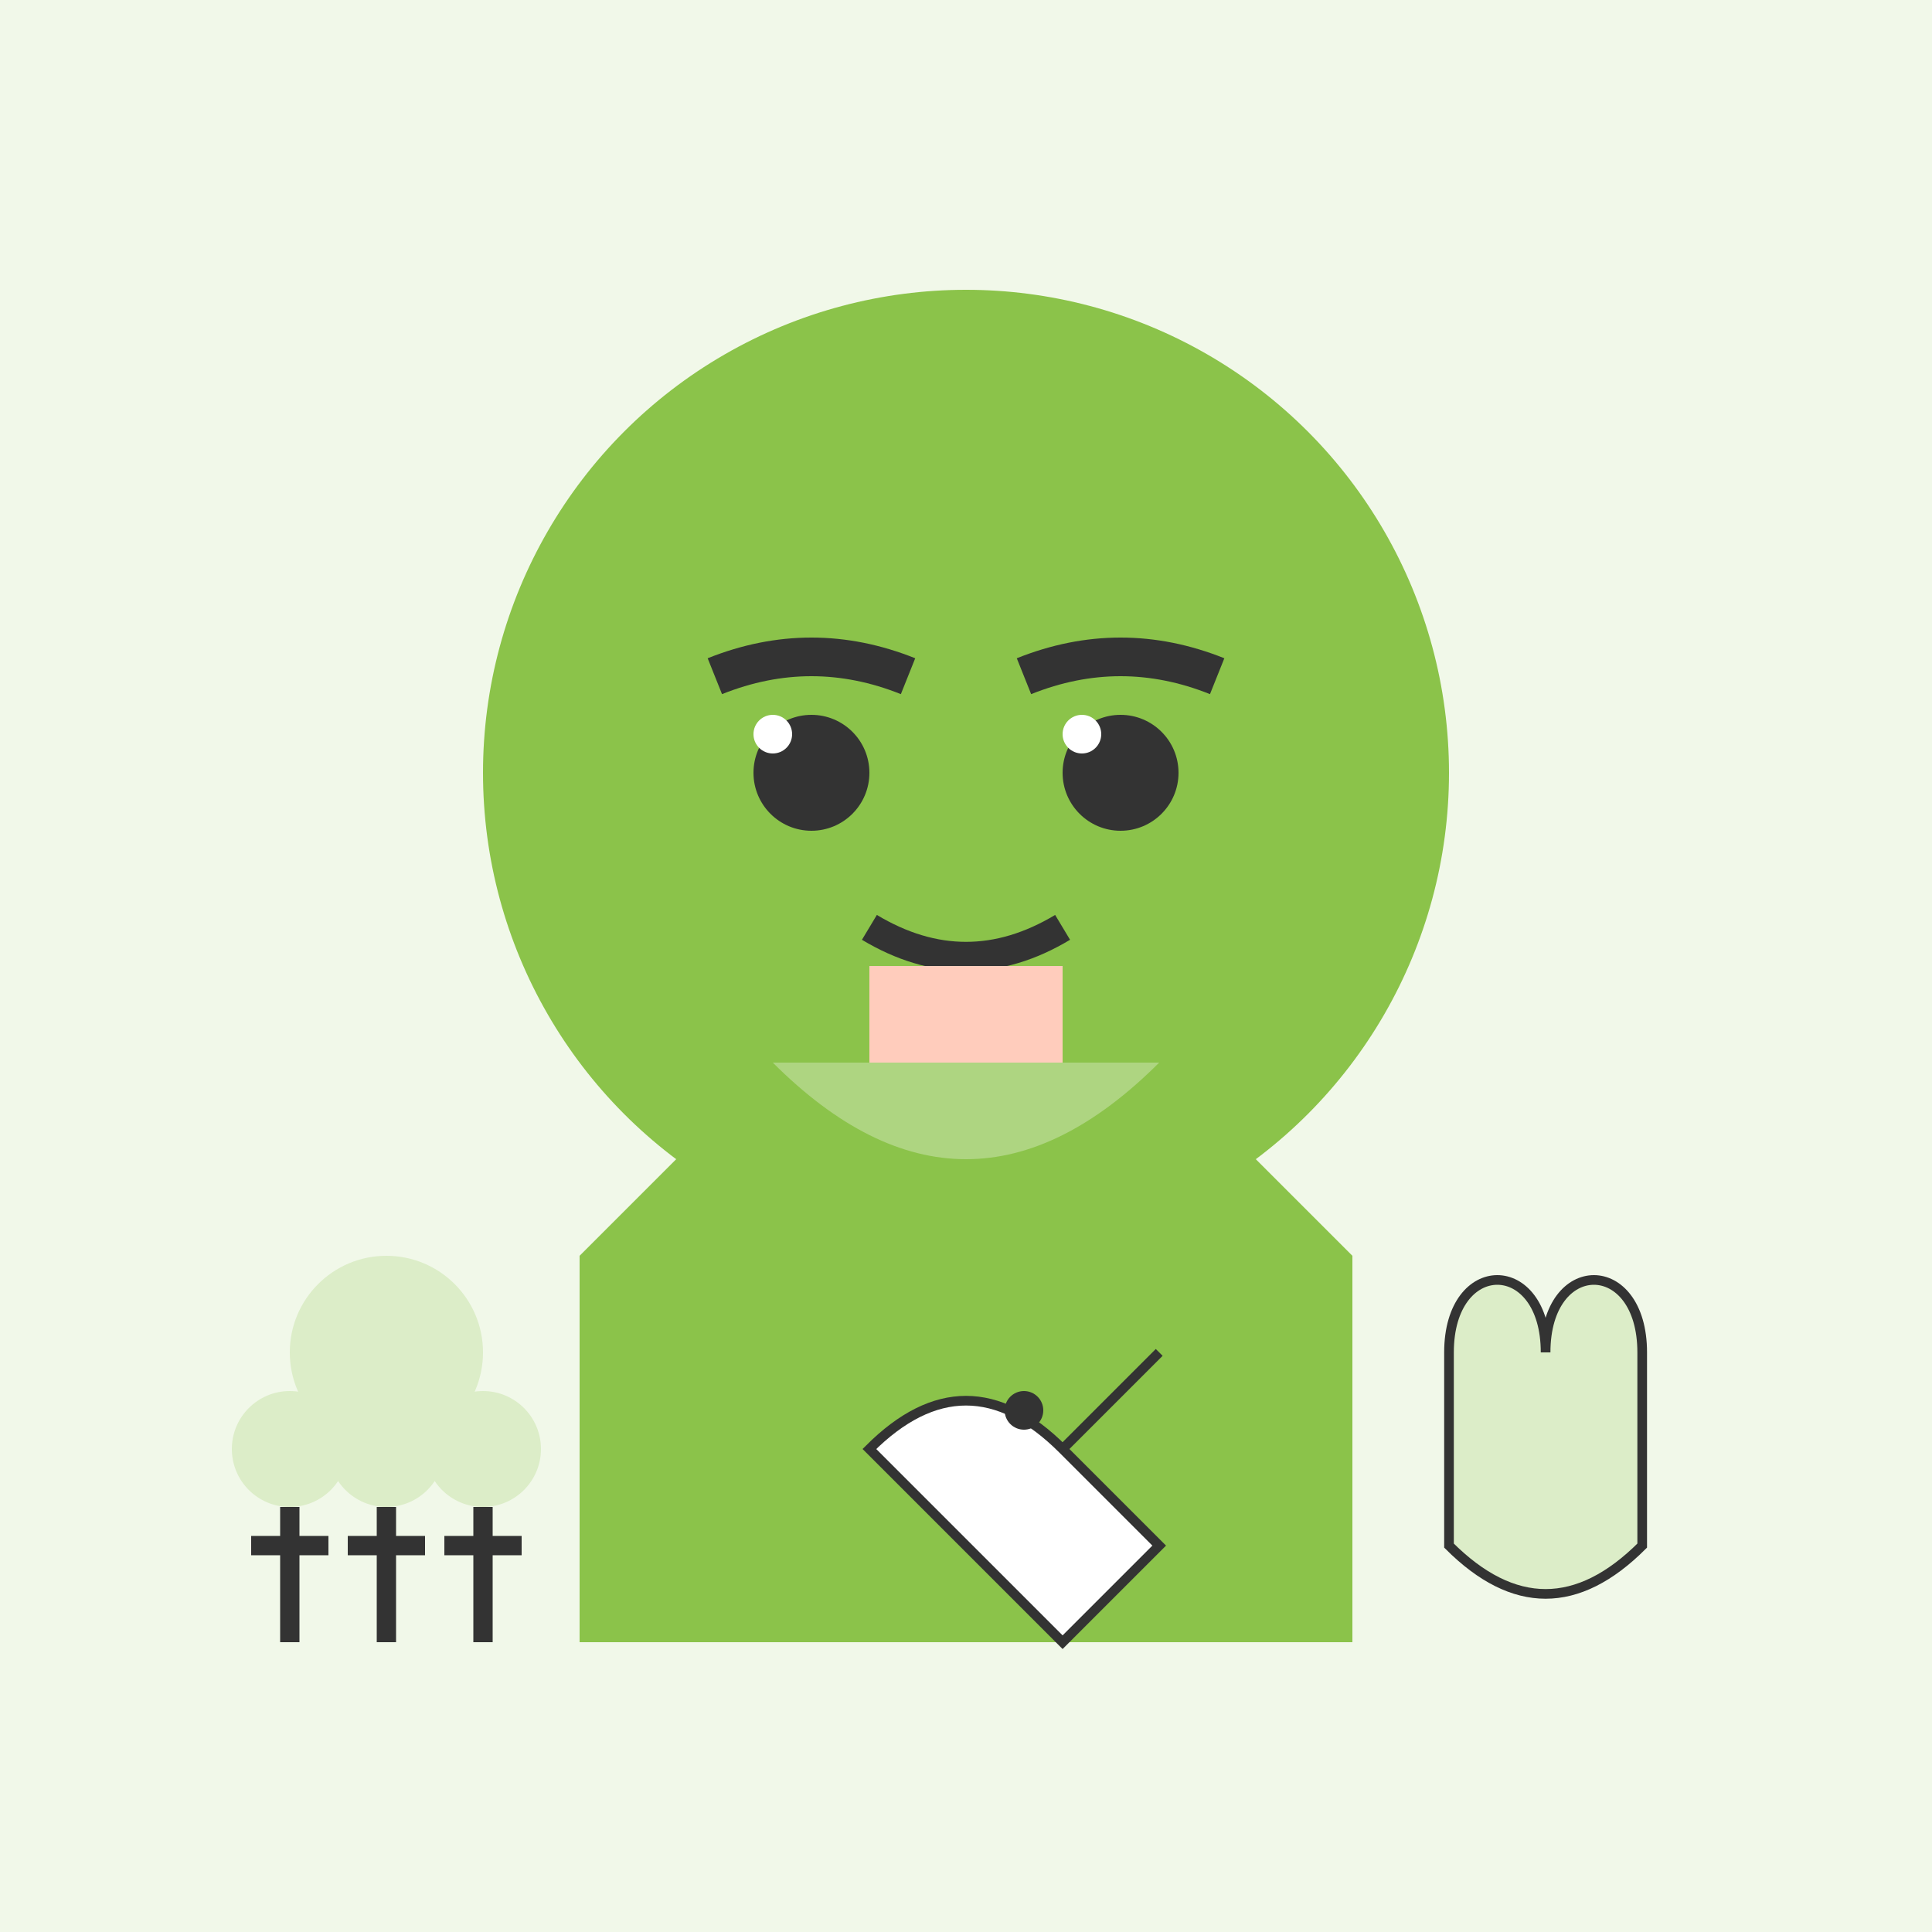 <svg xmlns="http://www.w3.org/2000/svg" width="100" height="100" viewBox="0 0 100 100">
  <style>
    .primary-color { fill: #8bc34a; }
    .secondary-color { fill: #dcedc8; }
    .accent-color { fill: #aed581; }
    .light-color { fill: #f1f8e9; }
    .neutral-color { fill: #455a64; }
  </style>
  
  <!-- 背景 -->
  <rect width="100" height="100" class="light-color" />
  
  <!-- 辩手头部 -->
  <circle cx="50" cy="40" r="25" class="primary-color" />
  
  <!-- 眉毛 - 表示关怀 -->
  <path d="M37,35 Q42,33 47,35" stroke="#333" stroke-width="2" fill="none" />
  <path d="M53,35 Q58,33 63,35" stroke="#333" stroke-width="2" fill="none" />
  
  <!-- 眼睛 - 温和的目光 -->
  <circle cx="42" cy="40" r="3" fill="#333" />
  <circle cx="58" cy="40" r="3" fill="#333" />
  <circle cx="40" cy="38" r="1" fill="white" />
  <circle cx="56" cy="38" r="1" fill="white" />
  
  <!-- 嘴巴 - 温和微笑 -->
  <path d="M45,48 Q50,51 55,48" stroke="#333" stroke-width="1.5" fill="none" />
  
  <!-- 身体/柔和服装 -->
  <path d="M30,65 V85 H70 V65 L60,55 H40 Z" class="primary-color" />
  
  <!-- 领口 - 柔和设计 -->
  <path d="M40,55 H60 Q50,65 40,55 Z" class="accent-color" />
  
  <!-- 脖子 -->
  <rect x="45" y="50" width="10" height="5" fill="#ffccbc" />
  
  <!-- 心形图标 - 代表关怀 -->
  <path d="M75,80 L75,70 C75,65 80,65 80,70 C80,65 85,65 85,70 L85,80 Q80,85 75,80 Z" class="secondary-color" stroke="#333" stroke-width="0.5" />
  
  <!-- 人群图标 - 代表社会责任 -->
  <circle cx="20" cy="70" r="5" class="secondary-color" />
  <circle cx="15" cy="75" r="3" class="secondary-color" />
  <circle cx="20" cy="75" r="3" class="secondary-color" />
  <circle cx="25" cy="75" r="3" class="secondary-color" />
  <path d="M15,78 L15,85" stroke="#333" stroke-width="1" />
  <path d="M20,78 L20,85" stroke="#333" stroke-width="1" />
  <path d="M25,78 L25,85" stroke="#333" stroke-width="1" />
  <path d="M13,80 L17,80" stroke="#333" stroke-width="1" />
  <path d="M18,80 L22,80" stroke="#333" stroke-width="1" />
  <path d="M23,80 L27,80" stroke="#333" stroke-width="1" />
  
  <!-- 和平鸽图标 - 代表理想主义 -->
  <path d="M45,75 Q50,70 55,75 L60,80 L55,85 Q50,80 45,75 Z" fill="white" stroke="#333" stroke-width="0.5" />
  <circle cx="53" cy="73" r="1" fill="#333" />
  <path d="M55,75 L60,70" stroke="#333" stroke-width="0.5" fill="none" />
</svg> 
